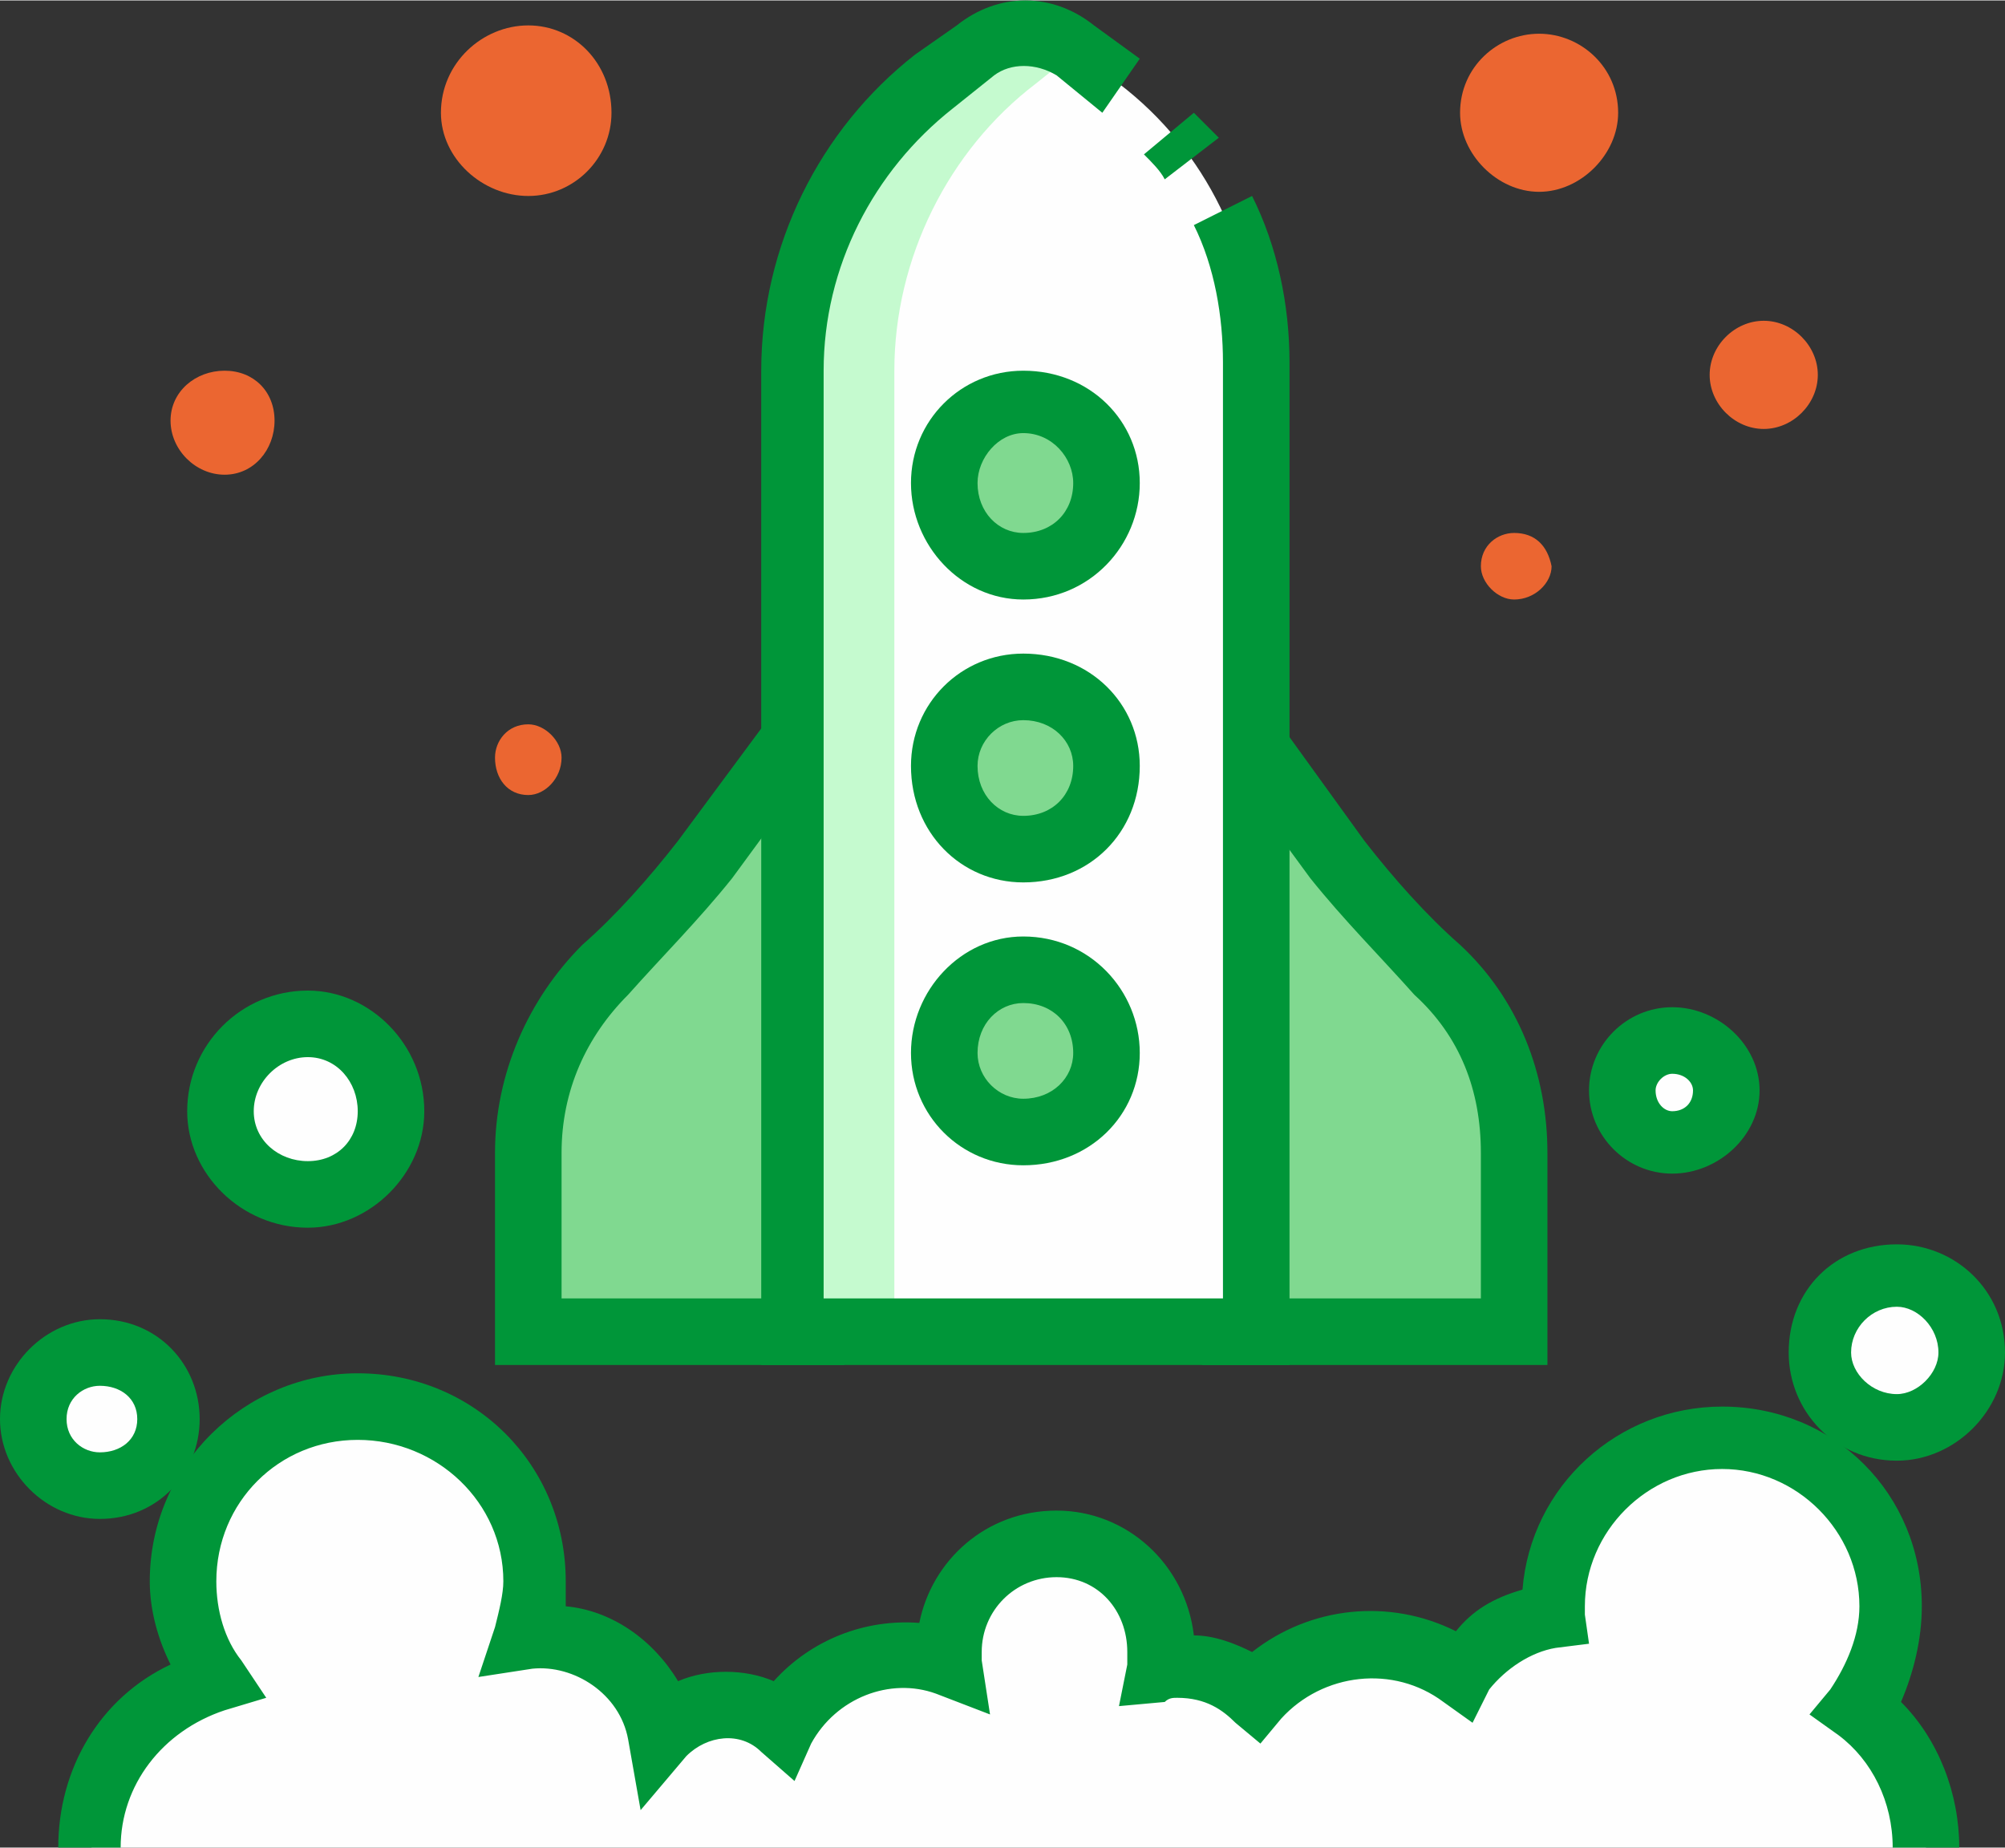 <?xml version="1.0" encoding="UTF-8"?>
<!DOCTYPE svg PUBLIC "-//W3C//DTD SVG 1.1//EN" "http://www.w3.org/Graphics/SVG/1.1/DTD/svg11.dtd">
<!-- Creator: CorelDRAW X7 -->
<svg xmlns="http://www.w3.org/2000/svg" xml:space="preserve" width="23mm" height="21.197mm" version="1.1" style="shape-rendering:geometricPrecision; text-rendering:geometricPrecision; image-rendering:optimizeQuality; fill-rule:evenodd; clip-rule:evenodd"
viewBox="0 0 482 444"
 xmlns:xlink="http://www.w3.org/1999/xlink">
 <rect x="0" y="0" width="482" height="444" fill="#333333" stroke="none"/>
 <defs>
  <style type="text/css">
   <![CDATA[
    .fil3 {fill:#FEFEFE}
    .fil4 {fill:#E9F4FC}
    .fil2 {fill:#009639}
    .fil1 {fill:#80D990}
    .fil5 {fill:#C5FACF}
    .fil0 {fill:#EB6631}
   ]]>
  </style>
 </defs>
 <g id="Слой_x0020_1">
  <g id="_2369808979056">
   <path class="fil0" d="M373 136c0,4 -4,8 -9,8 -4,0 -8,-4 -8,-8 0,-5 4,-8 8,-8 5,0 8,3 9,8z"/>
   <path class="fil0" d="M135 182c0,5 -4,9 -8,9 -5,0 -8,-4 -8,-9 0,-4 3,-8 8,-8 4,0 8,4 8,8z"/>
   <path class="fil0" d="M66 101c0,7 -5,13 -12,13 -7,0 -13,-6 -13,-13 0,-7 6,-12 13,-12 7,0 12,5 12,12z"/>
   <path class="fil0" d="M147 27c0,11 -9,20 -20,20 -11,0 -21,-9 -21,-20 0,-12 10,-21 21,-21 11,0 20,9 20,21z"/>
   <path class="fil0" d="M437 90c0,7 -6,13 -13,13 -7,0 -13,-6 -13,-13 0,-7 6,-13 13,-13 7,0 13,6 13,13z"/>
   <path class="fil0" d="M389 27c0,10 -9,19 -19,19 -10,0 -19,-9 -19,-19 0,-11 9,-19 19,-19 10,0 19,8 19,19z"/>
   <path class="fil1" d="M127 320l68 0 0 -148 -25 34c-8,10 -16,19 -25,27 -11,11 -18,27 -18,44l0 43z"/>
   <path class="fil1" d="M364 320l-68 0 0 -148 26 34c7,10 15,19 24,27 12,11 18,27 18,44l0 43z"/>
   <path class="fil2" d="M304 312l52 0 0 -35c0,-15 -5,-28 -16,-38 -8,-9 -17,-18 -25,-28l-11 -15 0 116zm68 16l-83 0 0 -180 39 54c7,9 15,18 23,25 14,13 21,31 21,50l0 51z"/>
   <path class="fil2" d="M135 312l52 0 0 -116 -11 15c-8,10 -17,19 -25,28 -10,10 -16,23 -16,38l0 35zm68 16l-84 0 0 -51c0,-19 8,-37 21,-50 8,-7 16,-16 23,-25l40 -54 0 180z"/>
   <path class="fil3" d="M302 320l-111 0 0 -231c0,-27 12,-53 33,-69l10 -8c8,-6 17,-6 24,0l11 8c21,16 33,41 33,67l0 233z"/>
   <path class="fil4" d="M224 20l10 -8c4,-3 8,-4 12,-4l0 0c-4,0 -8,1 -12,4l-10 8z"/>
   <path class="fil5" d="M215 320l-12 0 -12 0 0 -231c0,-27 12,-53 33,-69l0 0 10 -8c4,-3 8,-4 12,-4 5,0 9,1 12,4l1 0 -10 8c-21,16 -34,42 -34,69l0 231z"/>
   <path class="fil2" d="M310 328l-127 0 0 -239c0,-30 14,-58 37,-76l10 -7c10,-8 23,-8 33,0l11 8 -9 13 -11 -9c-5,-3 -11,-3 -15,0l-10 8c-19,15 -31,38 -31,63l0 223 96 0 0 -225c0,-11 -2,-23 -7,-33l14 -7c6,12 9,26 9,40l0 241z"/>
   <path class="fil2" d="M280 43c-1,-2 -3,-4 -5,-6l12 -10c2,2 4,4 6,6l-13 10z"/>
   <path class="fil1" d="M266 116c0,11 -9,20 -20,20 -10,0 -19,-9 -19,-20 0,-11 9,-20 19,-20 11,0 20,9 20,20z"/>
   <path class="fil1" d="M266 184c0,11 -9,20 -20,20 -10,0 -19,-9 -19,-20 0,-10 9,-19 19,-19 11,0 20,9 20,19z"/>
   <path class="fil1" d="M266 253c0,11 -9,19 -20,19 -10,0 -19,-8 -19,-19 0,-11 9,-20 19,-20 11,0 20,9 20,20z"/>
   <path class="fil2" d="M246 104c-6,0 -11,6 -11,12 0,7 5,12 11,12 7,0 12,-5 12,-12 0,-6 -5,-12 -12,-12zm0 40c-15,0 -27,-13 -27,-28 0,-15 12,-27 27,-27 16,0 28,12 28,27 0,15 -12,28 -28,28z"/>
   <path class="fil2" d="M246 173c-6,0 -11,5 -11,11 0,7 5,12 11,12 7,0 12,-5 12,-12 0,-6 -5,-11 -12,-11zm0 39c-15,0 -27,-12 -27,-28 0,-15 12,-27 27,-27 16,0 28,12 28,27 0,16 -12,28 -28,28z"/>
   <path class="fil2" d="M246 241c-6,0 -11,5 -11,12 0,6 5,11 11,11 7,0 12,-5 12,-11 0,-7 -5,-12 -12,-12zm0 39c-15,0 -27,-12 -27,-27 0,-15 12,-28 27,-28 16,0 28,13 28,28 0,15 -12,27 -28,27z"/>
   <path class="fil3" d="M474 325c0,10 -8,18 -18,18 -10,0 -18,-8 -18,-18 0,-10 8,-18 18,-18 10,0 18,8 18,18z"/>
   <path class="fil3" d="M415 262c0,7 -6,13 -13,13 -7,0 -12,-6 -12,-13 0,-7 5,-12 12,-12 7,0 13,5 13,12z"/>
   <path class="fil3" d="M40 341c0,9 -7,16 -16,16 -9,0 -16,-7 -16,-16 0,-9 7,-16 16,-16 9,0 16,7 16,16z"/>
   <path class="fil3" d="M94 267c0,11 -9,20 -20,20 -12,0 -21,-9 -21,-20 0,-12 9,-21 21,-21 11,0 20,9 20,21z"/>
   <path class="fil3" d="M463 444c0,-14 -6,-26 -17,-34 5,-6 9,-15 9,-24 0,-22 -19,-41 -41,-41 -23,0 -41,19 -41,41l0 2c-9,1 -17,7 -21,14 -6,-4 -14,-7 -22,-7 -11,0 -21,5 -28,13 -5,-5 -11,-8 -19,-8 -1,0 -3,1 -4,1 0,-2 0,-3 0,-4 0,-15 -11,-26 -25,-26 -14,0 -26,11 -26,26 0,1 0,2 0,3 -3,-1 -7,-2 -12,-2 -12,0 -22,7 -28,17 -3,-3 -8,-6 -13,-6 -7,0 -12,3 -16,8 -2,-14 -14,-24 -29,-24 -1,0 -2,0 -4,0 2,-4 2,-8 2,-13 0,-23 -18,-42 -42,-42 -23,0 -42,19 -42,42 0,9 3,17 8,24 -18,5 -30,21 -30,40l441 0z"/>
   <path class="fil2" d="M456 314c-6,0 -11,5 -11,11 0,5 5,10 11,10 5,0 10,-5 10,-10 0,-6 -5,-11 -10,-11zm0 37c-15,0 -26,-12 -26,-26 0,-15 11,-26 26,-26 14,0 26,11 26,26 0,14 -12,26 -26,26z"/>
   <path class="fil2" d="M402 258c-2,0 -4,2 -4,4 0,3 2,5 4,5 3,0 5,-2 5,-5 0,-2 -2,-4 -5,-4zm0 24c-11,0 -20,-9 -20,-20 0,-11 9,-20 20,-20 11,0 21,9 21,20 0,11 -10,20 -21,20z"/>
   <path class="fil2" d="M24 333c-4,0 -8,3 -8,8 0,5 4,8 8,8 5,0 9,-3 9,-8 0,-5 -4,-8 -9,-8zm0 32c-13,0 -24,-11 -24,-24 0,-13 11,-24 24,-24 14,0 24,11 24,24 0,13 -10,24 -24,24z"/>
   <path class="fil2" d="M74 254c-7,0 -13,6 -13,13 0,7 6,12 13,12 7,0 12,-5 12,-12 0,-7 -5,-13 -12,-13zm0 41c-16,0 -29,-13 -29,-28 0,-16 13,-29 29,-29 15,0 28,13 28,29 0,15 -13,28 -28,28z"/>
   <path class="fil2" d="M471 444l-16 0c0,-11 -5,-21 -13,-27l-7 -5 5 -6c4,-6 7,-13 7,-20 0,-18 -15,-33 -33,-33 -18,0 -33,15 -33,33l0 2 1 7 -8 1c-6,1 -12,5 -16,10l-4 8 -7 -5c-12,-9 -29,-7 -39,4l-5 6 -6 -5c-3,-3 -7,-6 -14,-6 -1,0 -2,0 -3,1l-11 1 2 -10c0,-1 0,-2 0,-3 0,-10 -7,-18 -17,-18 -10,0 -18,8 -18,18l0 2 2 13 -13 -5c-11,-4 -24,1 -30,12l-4 9 -8 -7c-5,-5 -13,-4 -18,1l-11 13 -3 -17c-2,-11 -13,-18 -23,-17l-13 2 4 -12c1,-4 2,-8 2,-11 0,-19 -16,-34 -35,-34 -19,0 -34,15 -34,34 0,7 2,14 6,19l6 9 -10 3c-15,5 -25,18 -25,33l-15 0c0,-19 10,-36 27,-44 -3,-6 -5,-13 -5,-20 0,-28 23,-50 50,-50 28,0 50,22 50,50 0,2 0,4 0,6 11,1 21,8 27,18 7,-3 16,-3 23,0 9,-10 22,-15 35,-14 3,-15 16,-27 33,-27 17,0 31,13 33,30 5,0 10,2 14,4 14,-11 33,-13 49,-5 4,-5 9,-8 16,-10 2,-25 23,-44 48,-44 27,0 48,21 48,48 0,8 -2,16 -5,23 9,9 14,22 14,35z"/>
  </g>
 </g>
</svg>
